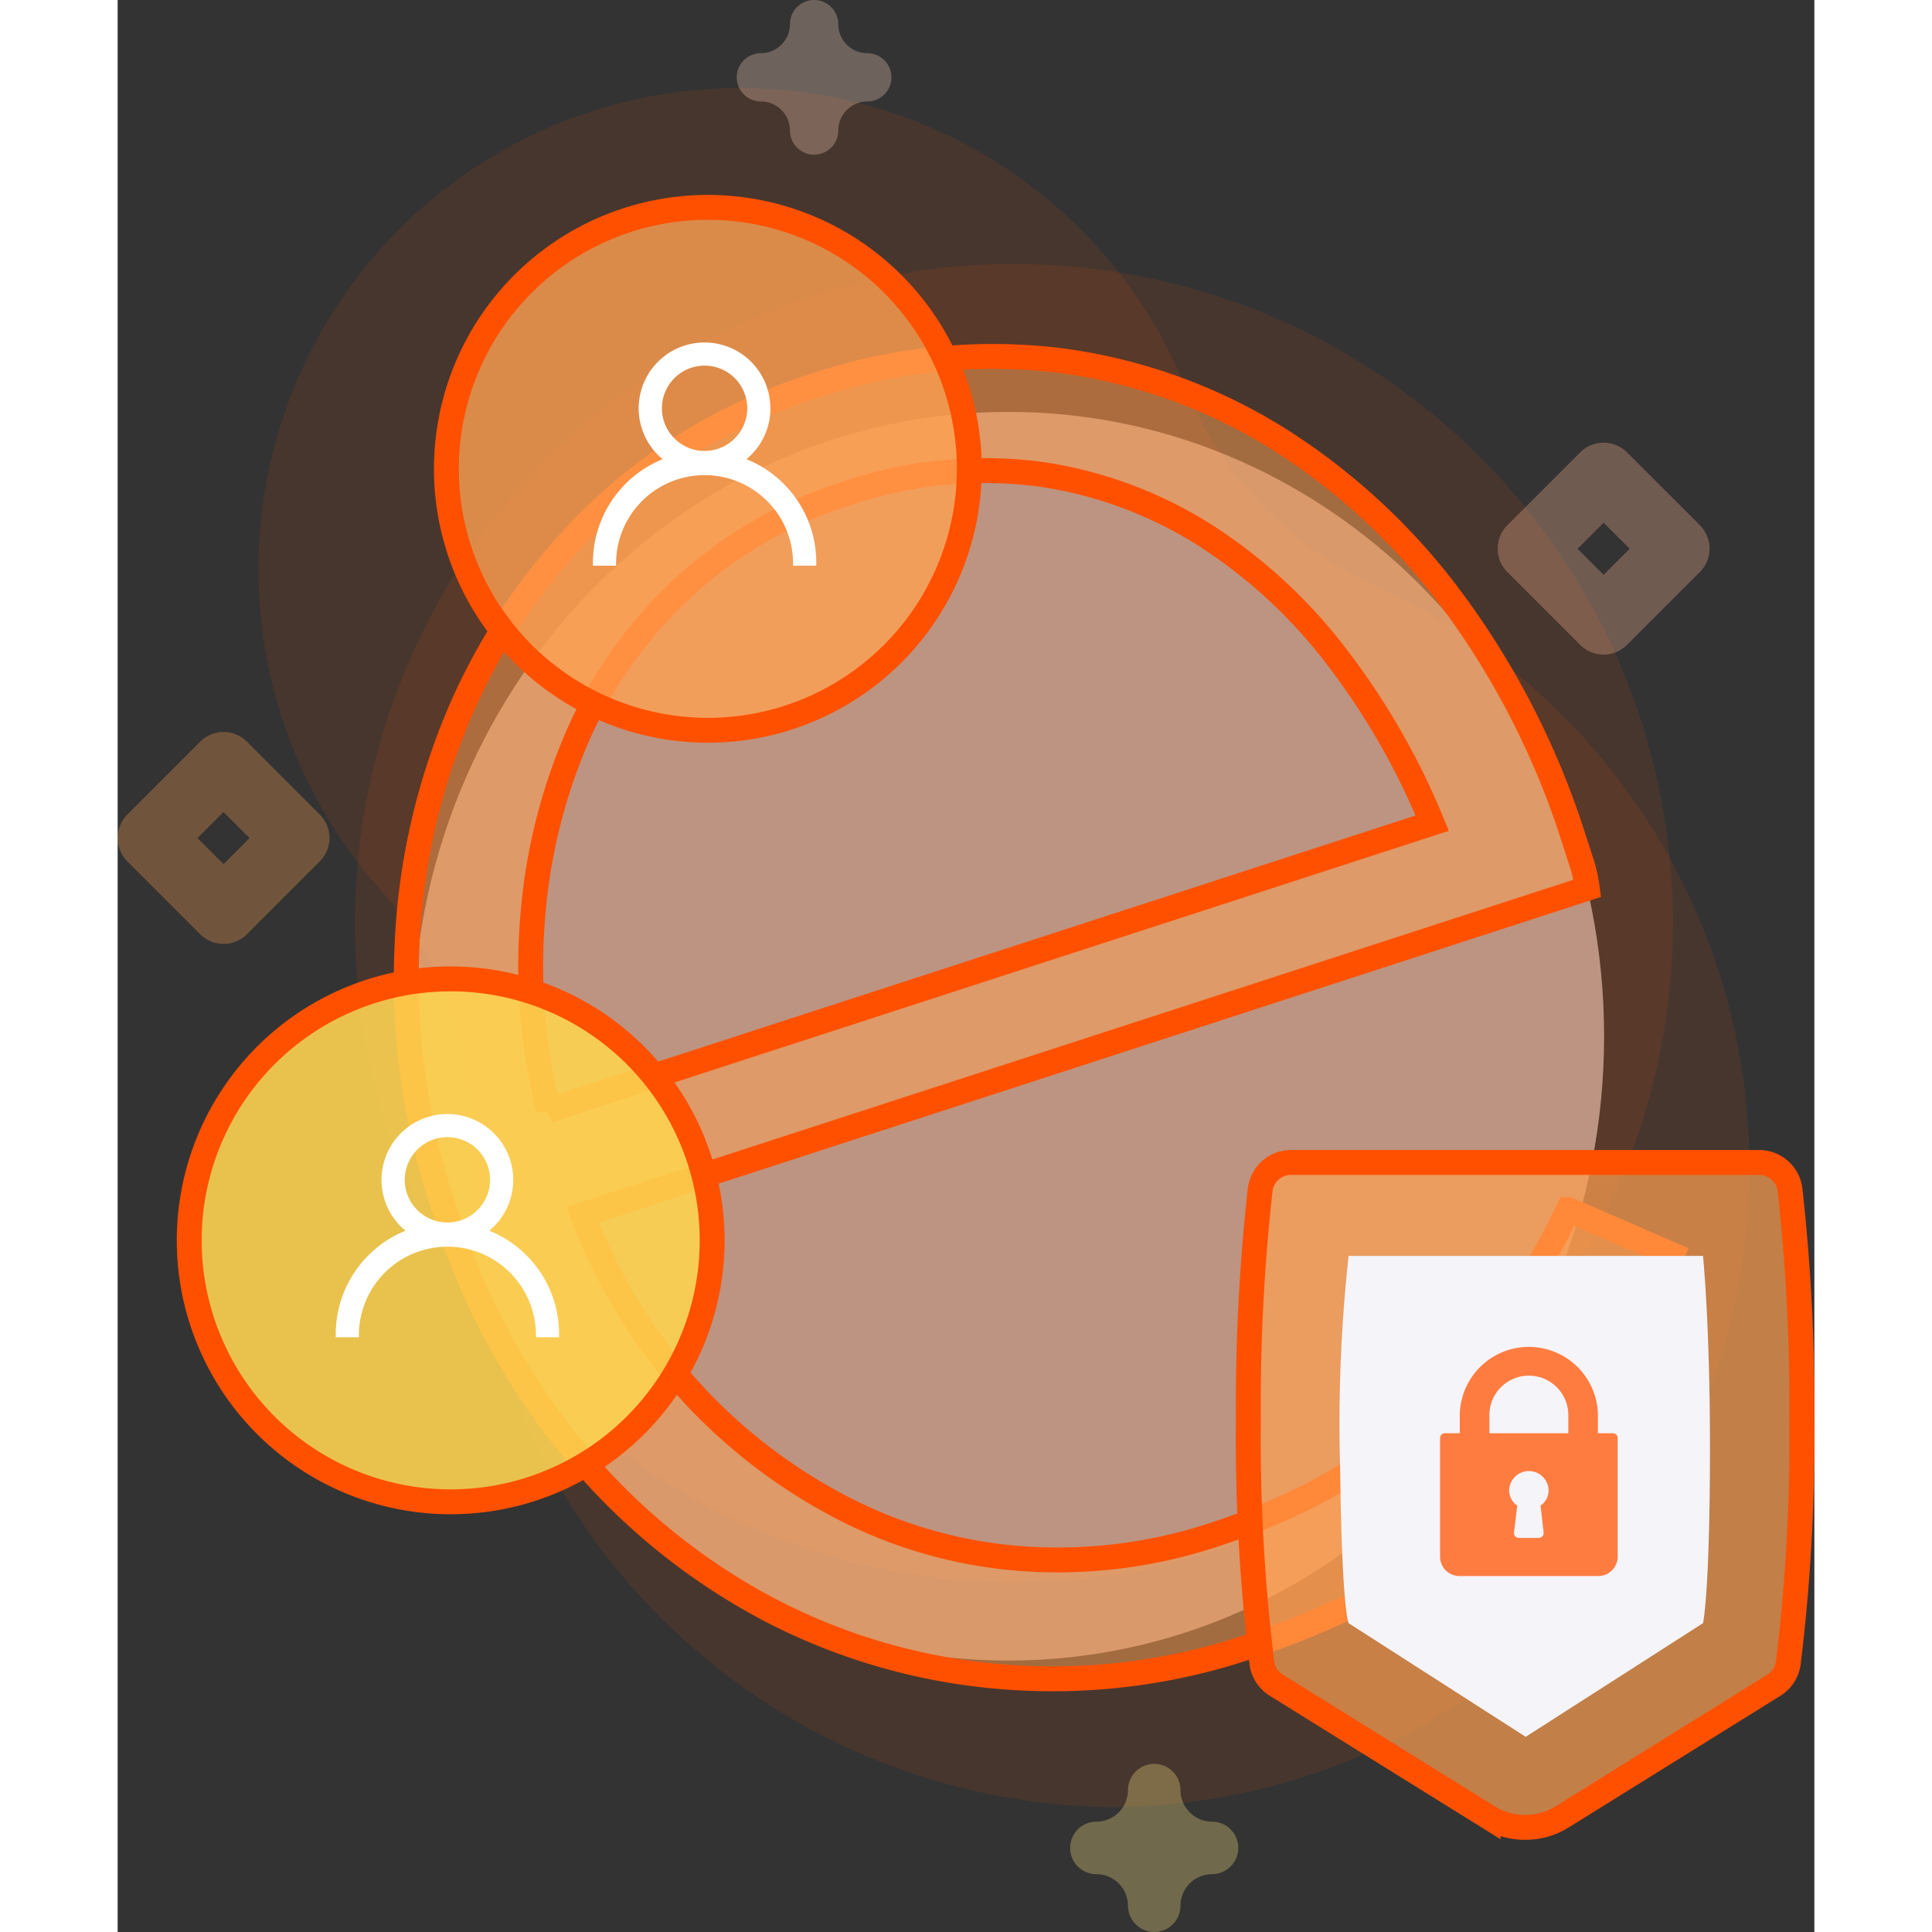 <?xml version="1.0" encoding="utf-8"?>

<!--
 * Copyright (c) 2020, WSO2 Inc. (http://www.wso2.org) All Rights Reserved.
 *
 * WSO2 Inc. licenses this file to you under the Apache License,
 * Version 2.0 (the "License"); you may not use this file except
 * in compliance with the License.
 * You may obtain a copy of the License at
 *
 *     http://www.apache.org/licenses/LICENSE-2.0
 *
 * Unless required by applicable law or agreed to in writing,
 * software distributed under the License is distributed on an
 * "AS IS" BASIS, WITHOUT WARRANTIES OR CONDITIONS OF ANY
 * KIND, either express or implied. See the License for the
 * specific language governing permissions and limitations
 * under the License.
-->

<svg xmlns:xlink="http://www.w3.org/1999/xlink" id="expert-idp-illustration" class="icon"
     xmlns="http://www.w3.org/2000/svg"
     width="100" height="100"
     viewBox="0 0 136.332 155.236">
    <rect x="0" y="0" width="136.332" height="155.236" fill="#333333" stroke="none"/>
    <g transform="translate(-571.619 -136.789)">
        <path class="path fill primary" d="M108.412,24.1A38.679,38.679,0,1,0,43.7,64.416,29.358,29.358,0,0,1,50.993,85q-.051,1.5-.013,3.028a52.1,52.1,0,0,0,51.407,50.123,51.407,51.407,0,0,0,21.239-98.185,29.676,29.676,0,0,1-15.207-15.868Z"
              transform="translate(549.019 143.837)" fill="#ff5000" opacity="0.1" />
        <path class="path fill primary" d="M52.952,0A52.952,52.952,0,1,1,0,52.952,52.952,52.952,0,0,1,52.952,0Z"
              transform="translate(590.685 157.999)" fill="#ff5000" opacity="0.1"/>
        <path class="path fill primary" d="M47.872,0C74.31,0,95.743,22.46,95.743,50.165S74.31,100.33,47.872,100.33,0,77.87,0,50.165,21.433,0,47.872,0Z"
              transform="translate(595.313 169.885)" fill="#ffd1bc" opacity="0.6"/>
        <path class="path fill stroke primary" d="M10.434,57.589H95.313a12.071,12.071,0,0,0,.2-1.806V53.576A65.338,65.338,0,0,0,92.2,32.407a51.664,51.664,0,0,0-9.431-16.956A43.815,43.815,0,0,0,68.024,4.114,44.674,44.674,0,0,0,48.56,0,44.141,44.141,0,0,0,29.3,4.214a48.789,48.789,0,0,0-15.35,11.438A53.433,53.433,0,0,0,3.712,32.607,57.776,57.776,0,0,0,0,53.376v.4A57.26,57.26,0,0,0,4.023,75.649,51.316,51.316,0,0,0,14.984,92.5a48.74,48.74,0,0,0,16.09,10.836,49.455,49.455,0,0,0,19.207,3.813q14.683,0,24.639-5.518A71.349,71.349,0,0,0,92.7,87.688l-6.822-6.02A60.27,60.27,0,0,1,71.095,93.106q-8.351,4.615-20.422,4.615a39.948,39.948,0,0,1-14.585-2.695A37.266,37.266,0,0,1,23.714,87.14a43.965,43.965,0,0,1-9.053-12.579A44.593,44.593,0,0,1,10.434,57.589Zm0-8.829a47.261,47.261,0,0,1,3.824-15.752A45.083,45.083,0,0,1,22.4,20.367,35.722,35.722,0,0,1,33.974,12.04,34.193,34.193,0,0,1,48.259,9.03a34.3,34.3,0,0,1,15.493,3.311A33.694,33.694,0,0,1,74.918,21.17,41.535,41.535,0,0,1,81.96,33.811,58.183,58.183,0,0,1,85.08,48.76Z"
              transform="matrix(0.951, -0.309, 0.309, 0.951, 581.268, 182.85)" fill="#ffa052" stroke="#ff5000"
              stroke-width="2" style="fill-opacity: 0.5;"/>
        <path class="path fill stroke primary" d="M21.008,0A21.008,21.008,0,1,1,0,21.008,21.008,21.008,0,0,1,21.008,0Z"
              transform="translate(598.036 153.45)" fill="#ffa052" stroke="#ff5000" stroke-width="2" style="fill-opacity: 0.8;"/>
        <path d="M14.886,11.269A8.687,8.687,0,0,0,11.572,9.2a5.042,5.042,0,1,0-5.706,0A8.733,8.733,0,0,0,0,17.435H1.361a7.362,7.362,0,0,1,14.723,0h1.361A8.664,8.664,0,0,0,14.886,11.269ZM8.72,8.715A3.678,3.678,0,1,1,12.4,5.037,3.678,3.678,0,0,1,8.72,8.715Z"
              transform="translate(610.058 164.557)" fill="#fff" stroke="#fff" stroke-width="0.5"/>
        <path class="path fill primary" d="M231.308,59.175l-5.851-5.851a2.658,2.658,0,0,0-3.764,0l-5.851,5.851a2.661,2.661,0,0,0,0,3.764l5.851,5.851a2.661,2.661,0,0,0,3.764,0l5.851-5.851a2.661,2.661,0,0,0,0-3.763Zm-7.734,3.983-2.092-2.092,2.092-2.092,2.092,2.092Z"
              transform="translate(356.555 143.062)" fill="#ffa052" opacity="0.3"/>
        <path class="path fill stroke primary" d="M166.891,39.533a2.337,2.337,0,0,1-2.333-2.333,1.94,1.94,0,1,0-3.881,0,2.337,2.337,0,0,1-2.335,2.333,1.94,1.94,0,1,0,0,3.881,2.337,2.337,0,0,1,2.335,2.333,1.94,1.94,0,0,0,3.881,0,2.337,2.337,0,0,1,2.333-2.333,1.94,1.94,0,0,0,0-3.881Z"
              transform="translate(464.963 101.529)" fill="#f8cfbc" opacity="0.3"/>
        <path class="path fill stroke primary" d="M353.455,59.175,347.6,53.324a2.658,2.658,0,0,0-3.763,0l-5.851,5.851a2.661,2.661,0,0,0,0,3.764l5.851,5.851a2.661,2.661,0,0,0,3.764,0l5.851-5.851a2.661,2.661,0,0,0,0-3.763Zm-7.734,3.983-2.092-2.092,2.092-2.092,2.092,2.092Z"
              transform="translate(345.298 119.815)" fill="#ffb898" opacity="0.3"/>
        <path class="path fill stroke primary" d="M97.42,458.712a2.108,2.108,0,0,1-2.108-2.108,2.542,2.542,0,0,0-2.539-2.537,2.109,2.109,0,1,1,0-4.218,2.542,2.542,0,0,0,2.539-2.537,2.109,2.109,0,1,1,4.218,0,2.542,2.542,0,0,0,2.537,2.537,2.109,2.109,0,1,1,0,4.218,2.542,2.542,0,0,0-2.537,2.537,2.108,2.108,0,0,1-2.11,2.108Z"
              transform="translate(557.488 -166.688)" fill="#ffe783" opacity="0.3"/>
        <path class="path fill stroke primary" d="M321.292,278.857a2.5,2.5,0,0,0,1.155-1.763,148.411,148.411,0,0,0,1.091-19.54,156.328,156.328,0,0,0-.951-18.518,2.5,2.5,0,0,0-2.483-2.181H282.5a2.5,2.5,0,0,0-2.483,2.18,156.3,156.3,0,0,0-.951,18.518,148.437,148.437,0,0,0,1.091,19.54,2.5,2.5,0,0,0,1.155,1.763l17.019,10.579a5.636,5.636,0,0,0,5.951,0Z"
              transform="translate(383.406 -6.663)" fill="#ffa052" stroke="#ff5000" stroke-width="2" style="fill-opacity: 0.7;"/>
        <path d="M56.107,67.206a124.1,124.1,0,0,0-.678,17.137c.14,11.395.678,12.374.678,12.374l14.229,9.132,14.247-9.132s.513-2.122.558-12.887-.558-16.623-.558-16.623Z"
              transform="translate(614.42 170.494)" fill="#f5f4f9"/>
        <path class="path fill primary" d="M77.872,6.884H76.684V5.35a5.552,5.552,0,0,0-11.1,0V6.884H64.4a.389.389,0,0,0-.4.382v9.558a1.56,1.56,0,0,0,1.586,1.535h11.1a1.56,1.56,0,0,0,1.585-1.535V7.266a.389.389,0,0,0-.4-.382Zm-5.551,7.985a.374.374,0,0,1-.1.3.4.4,0,0,1-.3.127H70.342a.4.4,0,0,1-.3-.127.374.374,0,0,1-.1-.3L70.2,12.7a1.5,1.5,0,0,1-.649-1.23,1.586,1.586,0,0,1,3.171,0,1.5,1.5,0,0,1-.649,1.23Zm1.984-7.985H67.963V5.35a3.172,3.172,0,0,1,6.342,0Z"
              transform="translate(613.876 245.065)" fill="#ff7c41"/>
        <path class="path fill stroke primary" d="M21.008,0A21.008,21.008,0,1,1,0,21.008,21.008,21.008,0,0,1,21.008,0Z"
              transform="translate(577.372 215.443)" fill="#fdd250" stroke="#ff5000" stroke-width="2" style="fill-opacity: 0.9;"/>
        <path d="M14.886,11.269A8.687,8.687,0,0,0,11.572,9.2a5.042,5.042,0,1,0-5.706,0A8.733,8.733,0,0,0,0,17.435H1.361a7.362,7.362,0,0,1,14.723,0h1.361A8.664,8.664,0,0,0,14.886,11.269ZM8.72,8.715A3.678,3.678,0,1,1,12.4,5.037,3.678,3.678,0,0,1,8.72,8.715Z"
              transform="translate(589.394 226.551)" fill="#fff" stroke="#fff" stroke-width="0.5"/>
    </g>
</svg>
